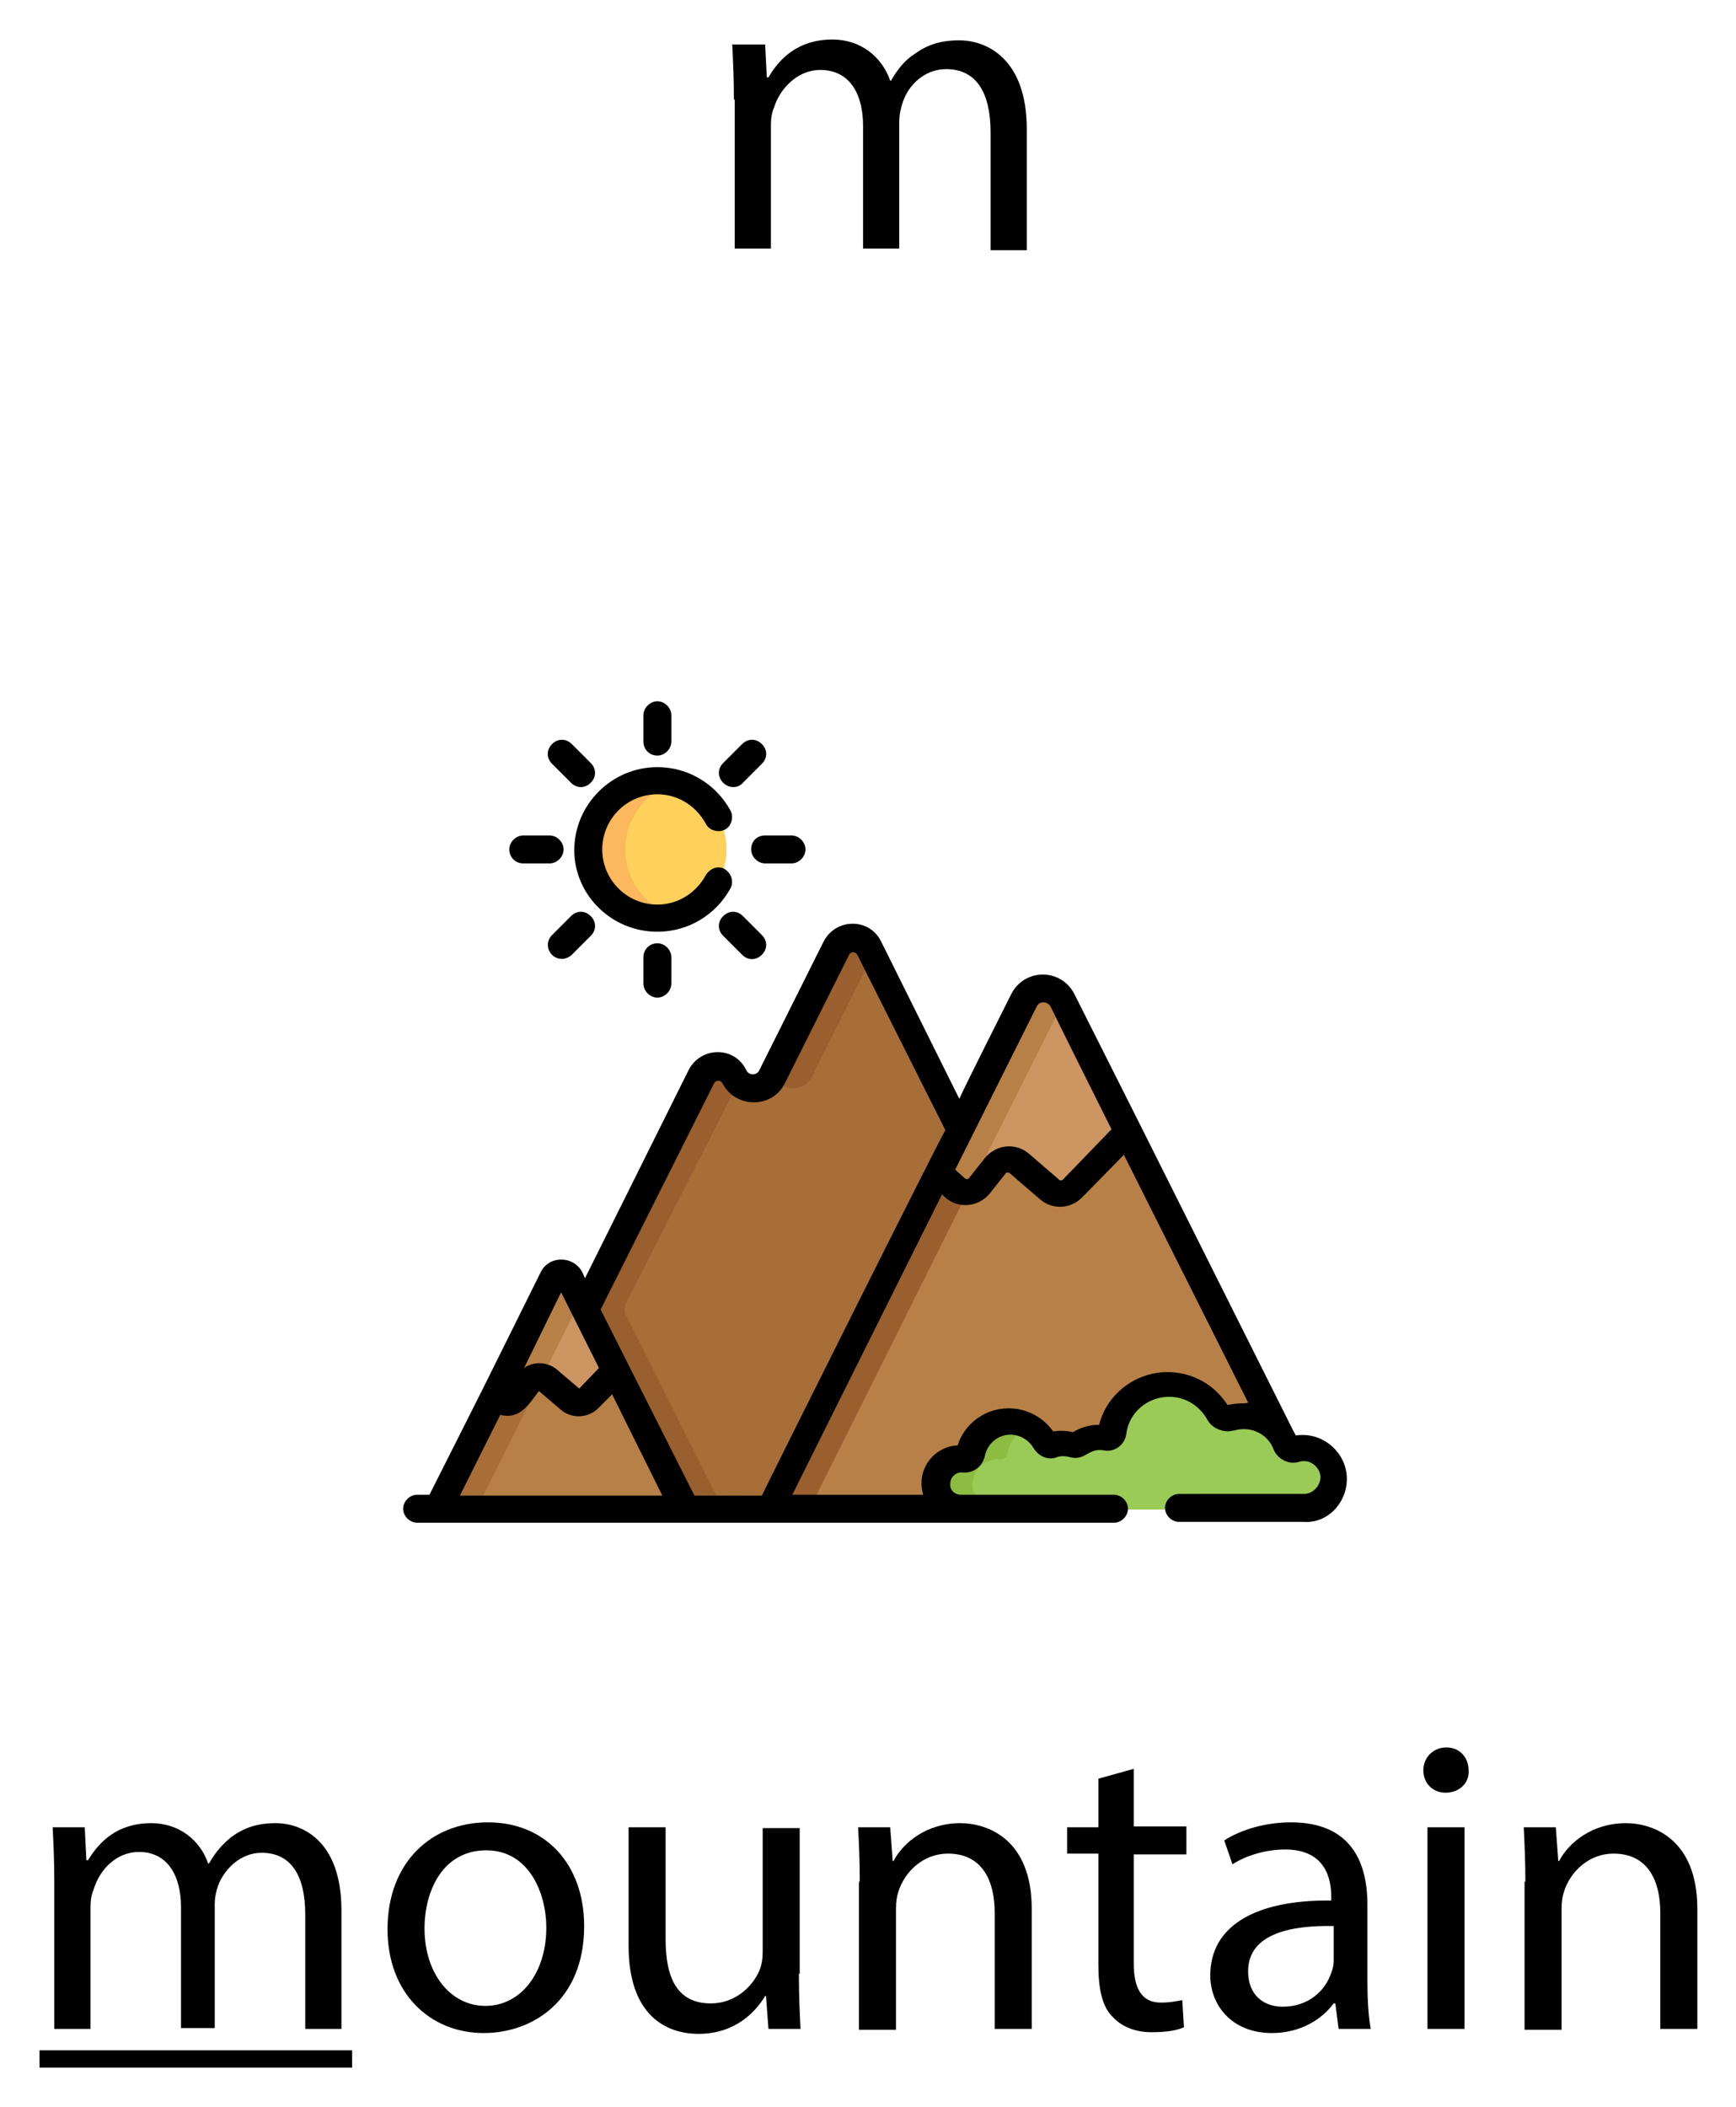 <svg
    xmlns="http://www.w3.org/2000/svg"
    viewBox="0 0 211 256"
    id="vector">
    <path
        id="path_1"
        d="M 1610.3 5.3 C 1610.1 6.3 1609.2 6.4 1608.2 6.2 C 1607.2 6 1606.5 5.5 1606.8 4.5 C 1607 3.5 1608.2 2.4 1609.1 2.6 C 1610.1 2.8 1610.6 4.4 1610.3 5.3 Z"
        fill="#f15d71"/>
    <path
        id="path_33"
        d="M 1607.5 -0.3 C 1607.5 -0.3 1606.9 -2.4 1608.6 -3.6 C 1608.8 -3.8 1609 -3.9 1609.1 -4.2 C 1609.3 -4.5 1609.8 -5.1 1610.9 -5.3 C 1611.5 -5.4 1612 -5 1611.9 -4.4 C 1611.7 -3.3 1611.5 -1.7 1611.5 -1.7 L 1607.5 -0.3 Z"
        fill="#f15d71"/>
    <path
        id="path_34"
        d="M 1621.8 25.8 C 1621.4 25.5 1620.9 25.2 1620.5 25.1 L 1621.5 22.6 L 1619.7 21.8 L 1618.4 24.9 C 1617.8 25 1617.2 25.3 1616.7 25.7 C 1616.3 26 1616.2 26.7 1616.6 27.1 C 1616.9 27.5 1617.6 27.6 1618 27.2 C 1618.8 26.6 1619.9 26.6 1620.6 27.2 C 1620.8 27.4 1621.4 27.7 1622 27.1 C 1622.4 26.8 1622.3 26.1 1621.8 25.8 Z"
        fill="#dec923"/>
    <path
        id="path_35"
        d="M 1626.6 6.8 L 1636.5 12.6 C 1636.5 12.6 1634 23.1 1619.9 23.1 C 1605.7 23.1 1609.6 3.7 1609.6 3.7 L 1607.1 3.4 C 1606.4 3.3 1605.9 2.5 1606.3 1.9 C 1607.1 0.1 1609 -2.7 1612.3 -2.8 C 1617 -3 1620 6.7 1626.6 6.8 Z"
        fill="#f2ad9a"/>
    <path
        id="path_36"
        d="M 1636.6 12.6 L 1635.6 12 L 1615.4 12 C 1615.4 12 1614.8 18.3 1619.3 20.5 C 1621.4 21.5 1622.6 22.3 1623.3 22.8 C 1634.5 21.4 1636.6 12.6 1636.6 12.6 Z"
        fill="#e7896e"/>
    <path
        id="path_37"
        d="M 1631 10.2 L 1637.4 9.1 C 1638.2 9 1638.9 9.7 1638.7 10.5 C 1638.3 12.2 1636.8 14.5 1632 14.9 C 1632 14.8 1631 10.2 1631 10.2 Z"
        fill="#dd6742"/>
    <path
        id="path_38"
        d="M 1626.8 7.3 L 1637.4 4.8 C 1638.5 4.5 1639.4 5.8 1638.8 6.7 C 1637.5 8.8 1634.7 11.4 1629.5 11.7 C 1629.1 11.9 1626.8 7.3 1626.8 7.3 Z"
        fill="#e7896e"/>
    <path
        id="path_39"
        d="M 1625.9 25.8 C 1625.5 25.4 1625 25.2 1624.5 25 L 1625.5 22.8 C 1625.8 22.1 1625.3 21.4 1624.6 21.4 C 1624.2 21.4 1623.8 21.6 1623.7 22 L 1622.4 25 C 1621.8 25.1 1621.2 25.4 1620.7 25.8 C 1620.3 26.1 1620.2 26.8 1620.5 27.2 C 1620.8 27.6 1621.5 27.7 1621.9 27.4 C 1622.7 26.8 1623.8 26.8 1624.5 27.4 C 1624.7 27.6 1625.3 27.8 1625.9 27.3 C 1626.3 26.8 1626.3 26.2 1625.9 25.8 Z"
        fill="#f4e74d"/>
    <path
        id="path_40"
        d="M 1615.7 13.4 C 1616.3 15.3 1618 17.2 1622 18.1 C 1622.6 18.2 1623.1 17.9 1623.3 17.3 C 1623.5 16.7 1623.7 16 1623.7 16 C 1623.7 16 1625.3 18.3 1629.6 19.2 C 1630.2 19.3 1630.7 19 1630.9 18.4 L 1631.3 16.7 C 1631.3 16.7 1633.6 18 1636.8 18.5 C 1637.9 18.7 1638.8 17.5 1638.4 16.5 C 1637 13.1 1633.6 6.7 1627.9 5.3 C 1623.5 4.2 1620.3 5.3 1618.3 6.6 C 1615.9 8 1614.8 10.8 1615.7 13.4 Z"
        fill="#fad989"/>
    <path
        id="path_41"
        d="M 1607.5 -0.3 C 1607 0.4 1606.5 1.1 1606.3 1.7 C 1606 2.4 1606.4 3.1 1607.1 3.2 L 1609.6 3.5 C 1609.6 3.6 1610.1 1.1 1607.5 -0.3 Z"
        fill="#f4e74d"/>
    <path
        id="path_42"
        d="M 1630.8 18.5 L 1631.2 16.8 C 1631.2 16.8 1633.5 18.1 1636.7 18.6 C 1637.8 18.8 1638.7 17.6 1638.3 16.6 C 1638.1 16.1 1637.8 15.6 1637.6 15 C 1631.7 13.3 1625 13.6 1622.4 12.7 C 1618.6 11.4 1620.5 5.6 1620.5 5.6 C 1619.7 5.9 1619 6.3 1618.4 6.7 C 1616.1 8.1 1615 11 1615.9 13.5 C 1616.5 15.4 1618.2 17.3 1622.2 18.2 C 1622.8 18.3 1623.3 18 1623.5 17.4 C 1623.7 16.8 1623.9 16.1 1623.9 16.1 C 1623.9 16.1 1625.5 18.4 1629.8 19.3 C 1630.1 19.4 1630.6 19 1630.8 18.5 Z"
        fill="#f7cb57"/>
    <path
        id="path_43"
        d="M 1611.5 0.5 L 1611.5 -0.3 C 1611.5 -0.6 1611.3 -0.8 1611 -0.8 C 1610.7 -0.8 1610.5 -0.6 1610.5 -0.3 L 1610.5 0.5 C 1610.5 0.8 1610.7 1 1611 1 C 1611.3 1 1611.5 0.8 1611.5 0.5 Z"
        fill="#010101"/>
    <path
        id="path_44"
        d="M 1639.2 5.1 C 1638.8 4.5 1638 4.2 1637.3 4.4 L 1630.6 6 C 1629.7 5.5 1628.8 5.1 1627.8 4.8 C 1627.5 4.7 1627.3 4.9 1627.2 5.2 C 1627.1 5.5 1627.3 5.7 1627.6 5.8 C 1630 6.4 1632.2 8 1634.1 10.5 C 1635.8 12.7 1637 15.1 1637.7 16.7 C 1637.8 17 1637.8 17.4 1637.6 17.7 C 1637.4 18 1637 18.1 1636.7 18.1 C 1633.7 17.6 1631.4 16.4 1631.4 16.4 C 1631.3 16.3 1631.1 16.3 1631 16.4 C 1630.9 16.5 1630.8 16.6 1630.7 16.7 L 1630.3 18.4 C 1630.2 18.7 1629.9 18.9 1629.6 18.8 C 1625.6 17.9 1624 15.8 1624 15.8 C 1623.9 15.6 1623.7 15.6 1623.5 15.6 C 1623.3 15.6 1623.2 15.8 1623.1 15.9 C 1623.1 15.9 1622.9 16.6 1622.7 17.2 C 1622.6 17.5 1622.3 17.7 1622 17.6 C 1618.8 16.8 1616.8 15.4 1616.1 13.2 C 1615.3 10.9 1616.3 8.3 1618.4 6.9 C 1619.9 6 1622.3 5 1625.5 5.3 C 1625.8 5.3 1626 5.1 1626 4.9 C 1626 4.6 1625.8 4.4 1625.6 4.4 C 1624.3 4.3 1623.1 4.3 1622 4.5 C 1620.7 3.5 1619.6 2.2 1618.5 1 C 1616.5 -1.3 1614.6 -3.4 1612.2 -3.4 C 1612.2 -3.4 1612.2 -4.1 1612.2 -4.3 C 1612.3 -4.7 1612.1 -5.2 1611.8 -5.5 C 1611.5 -5.8 1611 -5.9 1610.6 -5.8 C 1609.4 -5.5 1608.8 -4.9 1608.5 -4.4 C 1608.4 -4.2 1608.3 -4.1 1608.1 -4 C 1606.6 -2.9 1606.7 -1 1606.8 -0.4 C 1606.3 0.3 1605.9 1 1605.6 1.6 C 1605.4 2.1 1605.4 2.6 1605.6 3 C 1605.8 3.3 1606 3.5 1606.3 3.7 C 1605.7 4.9 1606.1 5.7 1606.4 6 C 1607.1 6.8 1608.2 6.8 1608.4 6.8 C 1608.4 7.2 1608.3 7.6 1608.3 8.1 C 1608.2 12.5 1608.9 15.4 1609.6 17.1 C 1609.7 17.3 1610 17.5 1610.2 17.4 C 1610.5 17.3 1610.6 17 1610.5 16.8 C 1608.3 11.3 1609.7 3.9 1609.7 3.8 C 1609.7 3.8 1609.7 3.8 1609.7 3.8 C 1609.7 3.8 1609.8 3.1 1609.6 2.2 C 1609.4 1.5 1609 0.5 1607.9 -0.3 C 1608.9 -1.4 1610.2 -2.3 1611.9 -2.3 C 1613.9 -2.3 1615.6 -0.3 1617.5 1.8 C 1618.4 2.9 1619.4 4 1620.5 4.9 C 1619.3 5.3 1618.3 5.8 1617.5 6.2 C 1616.3 7 1615.4 8.1 1614.9 9.4 C 1614.4 10.7 1614.4 12.2 1614.8 13.6 C 1615.6 16.1 1617.9 17.8 1621.5 18.6 C 1622.3 18.8 1623.2 18.3 1623.4 17.5 C 1623.4 17.4 1623.5 17.2 1623.5 17.1 C 1624.3 17.9 1627.3 19.8 1629.4 19.8 C 1630.1 19.8 1630.7 19.3 1630.9 18.6 L 1631.2 17.5 C 1631.5 17.6 1631.9 17.8 1632.4 18 C 1630.6 19.8 1628.4 21.1 1625.7 21.8 C 1625.7 21.7 1625.3 20.9 1624.3 20.9 C 1623.7 20.9 1623.2 21.2 1622.9 21.8 L 1622.6 22.4 C 1621.6 22.5 1620.6 22.6 1619.5 22.6 C 1615.7 22.6 1613 21.2 1611.3 18.4 C 1611.2 18.2 1610.9 18.1 1610.6 18.2 C 1610.4 18.3 1610.3 18.6 1610.4 18.9 C 1612.1 21.7 1614.6 23.2 1618 23.5 L 1617.6 24.5 C 1617 24.7 1616.4 25 1615.9 25.4 C 1615.6 25.7 1615.4 26 1615.4 26.4 C 1615.4 26.8 1615.5 27.2 1615.7 27.5 C 1616 27.9 1616.4 28 1616.8 28 C 1617.1 28 1617.5 27.9 1617.7 27.7 C 1618.3 27.2 1619.1 27.2 1619.7 27.7 C 1619.8 27.8 1620.1 28 1620.7 28 C 1621 28 1621.4 27.9 1621.6 27.7 C 1622.2 27.2 1623 27.2 1623.6 27.7 C 1624 28 1624.9 28.3 1625.6 27.5 C 1625.9 27.2 1626 26.8 1626 26.5 C 1626 26.1 1625.8 25.7 1625.5 25.5 C 1625.2 25.2 1624.8 25 1624.4 24.8 C 1624.4 24.8 1625.3 22.9 1625.3 22.8 C 1628.4 22 1631 20.5 1633 18.3 C 1633.8 18.6 1634.8 18.8 1635.8 19 C 1636.5 19.1 1637.2 18.8 1637.6 18.3 C 1638 17.7 1638.1 17 1637.9 16.3 C 1637.6 15.5 1637.1 14.5 1636.6 13.5 C 1637.5 12.7 1638.1 11.8 1638.4 10.6 C 1638.5 10.1 1638.4 9.5 1638 9.1 C 1637.8 8.9 1637.5 8.7 1637.2 8.6 C 1637.7 8.1 1638.1 7.6 1638.5 7 C 1639.6 6.4 1639.6 5.7 1639.2 5.1 Z M 1607.4 5.3 C 1607.1 4.7 1607.4 4.1 1607.6 3.9 L 1609 4 C 1608.9 4.4 1608.8 5 1608.8 5.8 C 1608.7 5.8 1607.8 5.8 1607.4 5.3 Z M 1609.2 3 L 1607.2 2.8 C 1607 2.8 1606.9 2.7 1606.8 2.5 C 1606.7 2.3 1606.7 2.1 1606.8 2 C 1607 1.5 1607.3 1 1607.7 0.4 C 1608.9 1.2 1609.2 2.4 1609.2 3 Z M 1608 -1.5 C 1608.1 -2.1 1608.3 -2.7 1608.9 -3.2 C 1609.2 -3.4 1609.4 -3.6 1609.5 -3.9 C 1609.6 -4.1 1610 -4.6 1611 -4.8 C 1611.2 -4.8 1611.3 -4.8 1611.3 -4.7 C 1611.3 -4.7 1611.4 -4.6 1611.4 -4.4 C 1611.3 -4.1 1611.3 -3.7 1611.2 -3.2 C 1609.9 -3 1608.8 -2.3 1608 -1.5 Z M 1621.3 24.8 C 1621.2 24.8 1621.2 24.8 1621.3 24.8 L 1621.8 23.5 C 1622.1 23.5 1622.4 23.5 1622.6 23.4 L 1622.1 24.5 C 1621.8 24.6 1621.5 24.7 1621.3 24.8 Z M 1617.6 26.9 C 1617.4 27.1 1617.1 27.1 1616.9 26.8 C 1616.7 26.5 1616.9 26.2 1617 26.1 C 1617.4 25.7 1618 25.5 1618.5 25.4 C 1618.7 25.4 1618.8 25.3 1618.9 25.1 L 1619.6 23.5 C 1619.7 23.5 1620.5 23.5 1620.7 23.5 L 1620.1 24.8 C 1620 25.2 1620.2 25.4 1620.3 25.4 C 1620 25.7 1619.9 26 1619.9 26.3 C 1619.1 26.2 1618.2 26.4 1617.6 26.9 Z M 1625.6 26.2 C 1625.7 26.3 1625.9 26.5 1625.6 26.8 C 1625.2 27.2 1624.9 26.9 1624.9 26.9 C 1624 26.1 1622.6 26.1 1621.6 26.9 C 1621.3 27.2 1621 26.9 1620.9 26.8 C 1620.7 26.6 1620.8 26.3 1621 26.1 C 1621.4 25.8 1621.9 25.5 1622.5 25.4 C 1622.7 25.4 1622.8 25.3 1622.8 25.1 L 1624.1 22.1 C 1624.2 21.9 1624.4 21.8 1624.6 21.8 C 1625 21.8 1625.3 22.1 1625.1 22.5 L 1624.1 24.7 C 1624 24.8 1624 25 1624.1 25.1 C 1624.2 25.2 1624.3 25.3 1624.4 25.4 C 1624.8 25.6 1625.2 25.9 1625.6 26.2 Z M 1638.2 10.4 C 1638 11.3 1637.5 12 1636.8 12.6 C 1636.4 11.9 1636 11.2 1635.5 10.5 C 1636 10.2 1636.4 9.9 1636.8 9.6 L 1637.4 9.5 C 1637.6 9.5 1637.8 9.5 1638 9.7 C 1638.2 10 1638.3 10.2 1638.2 10.4 Z M 1638.4 6.5 C 1637.5 7.9 1636.3 9 1634.9 9.8 C 1633.9 8.6 1632.9 7.5 1631.8 6.7 L 1637.6 5.3 C 1638 5.2 1638.3 5.4 1638.4 5.6 C 1638.6 5.9 1638.6 6.2 1638.4 6.5 Z"
        fill="#010101"/>
    <path
        id="path_45"
        d="M 1601.6 51.3 C 1601.2 51.5 1600.3 51.8 1599.1 51.8 C 1596.5 51.8 1594.8 50 1594.8 47.4 C 1594.8 44.8 1596.6 42.8 1599.4 42.8 C 1600.3 42.8 1601.1 43 1601.6 43.2 L 1601.2 44.4 C 1600.8 44.2 1600.2 44 1599.4 44 C 1597.4 44 1596.4 45.5 1596.4 47.2 C 1596.4 49.2 1597.7 50.4 1599.4 50.4 C 1600.3 50.4 1600.9 50.2 1601.3 50 L 1601.6 51.3 Z"
        fill="#010101"/>
    <path
        id="path_46"
        d="M 1603.4 39.1 L 1605 39.1 L 1605 44.5 L 1605 44.5 C 1605.2 44.1 1605.6 43.7 1606.1 43.4 C 1606.6 43.1 1607.1 43 1607.7 43 C 1608.9 43 1610.7 43.7 1610.7 46.7 L 1610.7 51.8 L 1609.1 51.8 L 1609.1 46.9 C 1609.1 45.5 1608.6 44.3 1607.1 44.3 C 1606.1 44.3 1605.3 45 1605 45.9 C 1604.9 46.1 1604.9 46.3 1604.9 46.6 L 1604.9 51.8 L 1603.3 51.8 L 1603.3 39.1 Z"
        fill="#010101"/>
    <path
        id="path_47"
        d="M 1615 40.7 C 1615 41.2 1614.6 41.7 1614 41.7 C 1613.5 41.7 1613.1 41.3 1613.1 40.7 C 1613.1 40.2 1613.5 39.7 1614.1 39.7 C 1614.6 39.7 1615 40.1 1615 40.7 Z M 1613.2 51.6 L 1613.2 43 L 1614.8 43 L 1614.8 51.6 L 1613.2 51.6 Z"
        fill="#010101"/>
    <path
        id="path_48"
        d="M 1623.5 51.3 C 1623.1 51.5 1622.2 51.8 1621 51.8 C 1618.4 51.8 1616.7 50 1616.7 47.4 C 1616.7 44.8 1618.5 42.8 1621.3 42.8 C 1622.2 42.8 1623 43 1623.5 43.2 L 1623.1 44.4 C 1622.7 44.2 1622.1 44 1621.3 44 C 1619.3 44 1618.3 45.5 1618.3 47.2 C 1618.3 49.2 1619.6 50.4 1621.3 50.4 C 1622.2 50.4 1622.8 50.2 1623.2 50 L 1623.5 51.3 Z"
        fill="#010101"/>
    <path
        id="path_49"
        d="M 1626.9 47 L 1626.9 47 C 1627.1 46.7 1627.4 46.3 1627.7 46 L 1630.2 43 L 1632.1 43 L 1628.8 46.5 L 1632.6 51.6 L 1630.7 51.6 L 1627.7 47.5 L 1626.9 48.4 L 1626.9 51.6 L 1625.4 51.6 L 1625.4 39.1 L 1626.9 39.1 L 1626.9 47 Z"
        fill="#010101"/>
    <path
        id="path_50"
        d="M 1634.5 47.6 C 1634.5 49.7 1635.9 50.6 1637.4 50.6 C 1638.5 50.6 1639.2 50.4 1639.8 50.2 L 1640.1 51.3 C 1639.6 51.5 1638.6 51.8 1637.2 51.8 C 1634.6 51.8 1633 50.1 1633 47.5 C 1633 44.9 1634.5 42.9 1637 42.9 C 1639.8 42.9 1640.5 45.4 1640.5 46.9 C 1640.5 47.2 1640.5 47.5 1640.4 47.6 L 1634.5 47.6 Z M 1639.1 46.5 C 1639.1 45.5 1638.7 44 1636.9 44 C 1635.3 44 1634.6 45.5 1634.5 46.5 L 1639.1 46.5 Z"
        fill="#010101"/>
    <path
        id="path_51"
        d="M 1642.5 45.4 C 1642.5 44.5 1642.5 43.8 1642.4 43.1 L 1643.8 43.1 L 1643.9 44.5 L 1643.9 44.5 C 1644.3 43.7 1645.3 42.9 1646.7 42.9 C 1647.9 42.9 1649.7 43.6 1649.7 46.6 L 1649.7 51.7 L 1648.1 51.7 L 1648.1 46.8 C 1648.1 45.4 1647.6 44.3 1646.1 44.3 C 1645.1 44.3 1644.3 45 1644 45.9 C 1643.9 46.1 1643.9 46.4 1643.9 46.6 L 1643.9 51.8 L 1642.3 51.8 L 1642.3 45.4 Z"
        fill="#010101"/>
    <path
        id="path_52"
        d="M 1594.8 52.6 L 1611.3 52.6 L 1611.3 53.4 L 1594.8 53.4 Z"
        fill="#010101"/>
    <path
        id="path_53"
        d="M 1615.4 -26.6 L 1613.9 -26.6 L 1613.9 -27.6 C 1614.8 -27.8 1615.5 -28.2 1616.1 -28.9 C 1616.7 -29.6 1617.2 -30.5 1617.6 -31.8 L 1618.6 -31.8 L 1618.6 -27.6 L 1621.4 -27.6 L 1621.4 -26.6 L 1618.6 -26.6 L 1618.6 -20.1 C 1618.6 -19.5 1618.7 -19.1 1618.8 -18.9 C 1619 -18.6 1619.2 -18.5 1619.6 -18.5 C 1620 -18.5 1620.4 -18.7 1620.6 -19 C 1620.8 -19.3 1620.9 -19.7 1620.9 -20.3 L 1620.9 -20.6 L 1621.9 -20.6 L 1621.9 -20.3 C 1621.9 -19 1621.6 -18.1 1621.1 -17.4 C 1620.6 -16.7 1619.7 -16.4 1618.6 -16.4 C 1617.6 -16.4 1616.8 -16.7 1616.2 -17.2 C 1615.6 -17.7 1615.4 -18.6 1615.4 -19.7 L 1615.4 -26.6 Z"
        fill="#010101"/>
    <path
        id="path_54"
        d="M 1627.5 -19.5 C 1627.5 -18.7 1627.6 -18.2 1627.8 -18 C 1628 -17.8 1628.5 -17.7 1629.2 -17.7 L 1629.2 -16.7 L 1622.8 -16.7 L 1622.8 -17.7 C 1623.4 -17.7 1623.8 -17.8 1624 -18 C 1624.2 -18.2 1624.3 -18.7 1624.3 -19.5 L 1624.3 -26.6 L 1622.8 -26.6 L 1622.8 -27.6 L 1624.4 -27.6 L 1624.4 -27.7 C 1624.4 -29 1624.8 -30 1625.5 -30.8 C 1626.2 -31.5 1627.3 -31.9 1628.7 -31.9 C 1629.6 -31.9 1630.3 -31.7 1630.8 -31.3 C 1631.3 -30.9 1631.6 -30.4 1631.6 -29.8 C 1631.6 -29.4 1631.5 -29 1631.2 -28.8 C 1631 -28.6 1630.6 -28.4 1630.2 -28.4 C 1629.8 -28.4 1629.5 -28.5 1629.2 -28.7 C 1628.9 -28.9 1628.8 -29.2 1628.8 -29.6 C 1628.8 -29.9 1628.9 -30.2 1629.1 -30.4 C 1629.2 -30.5 1629.2 -30.5 1629.2 -30.6 C 1629.2 -30.7 1629.1 -30.7 1629 -30.8 C 1628.9 -30.9 1628.7 -30.9 1628.5 -30.9 C 1628.1 -30.9 1627.8 -30.7 1627.6 -30.4 C 1627.4 -30.1 1627.3 -29.6 1627.3 -29 L 1627.3 -27.7 L 1629.5 -27.7 L 1629.5 -26.7 L 1627.4 -26.7 L 1627.4 -19.5 Z"
        fill="#010101"/>
    <path
        id="path_55"
        d="M 105.7 115.2 C 104.9 113.6 102.6 113.6 101.7 115.2 L 93.9 130.8 C 92.9 132.7 90.2 132.7 89.3 130.8 C 88.5 129.2 86.2 129.2 85.3 130.8 L 71 159.1 L 83.1 183.4 L 93.9 183.4 L 117 137.3 L 105.7 115.2 Z"
        fill="#a86e38"/>
    <path
        id="path_56"
        d="M 94.1 130.8 C 95.1 132.7 97.8 132.7 98.7 130.8 L 106.1 116 L 105.7 115.2 C 104.9 113.6 102.6 113.6 101.7 115.2 L 94 130.6 C 94 130.7 94.1 130.7 94.1 130.8 Z"
        fill="#995f2f"/>
    <path
        id="path_57"
        d="M 76 158.5 L 89.8 131.4 C 89.6 131.2 89.4 131 89.3 130.7 C 88.5 129.1 86.2 129.1 85.3 130.7 L 71 159.1 L 83.1 183.4 L 87.9 183.4 L 76 159.6 C 75.9 159.3 75.9 158.9 76 158.5 Z"
        fill="#995f2f"/>
    <path
        id="path_58"
        d="M 114.2 180.5 C 114.2 178.5 115.5 177.6 117.1 177.8 C 117.5 177.8 117.9 177.6 117.9 177.2 C 118.7 172.8 124.7 171.8 126.9 175.7 C 127.5 176.7 128.3 175.5 130.3 176.1 C 130.6 176.2 130.8 176.1 131.1 176 C 132.1 175.3 133.3 175.1 134.4 175.3 C 134.8 175.4 135.1 175.1 135.2 174.8 C 135.7 171.4 138.5 168.8 142.1 168.8 C 144.7 168.8 146.9 170.2 148.1 172.3 C 148.4 172.8 148.9 173 149.5 172.9 C 151.9 172.1 154.5 173.1 155.9 175.2 L 129.3 121.6 C 128.3 119.7 125.6 119.7 124.6 121.6 L 93.7 183.4 L 116.8 183.4 C 115.1 183.4 114.2 182.2 114.2 180.5 Z"
        fill="#b78046"/>
    <path
        id="path_59"
        d="M 129.2 121.5 C 128.2 119.6 125.5 119.6 124.5 121.5 L 93.6 183.3 L 98.4 183.3 L 129.2 121.6 L 129.2 121.5 Z"
        fill="#995f2f"/>
    <path
        id="path_60"
        d="M 83.3 183.4 L 53.3 183.4 L 67.3 155.4 L 67.3 155.4 C 67.7 154.5 69 154.5 69.4 155.4 L 83.3 183.4 Z"
        fill="#b78046"/>
    <path
        id="path_61"
        d="M 69.4 155.4 C 69 154.5 67.7 154.5 67.3 155.4 L 53.3 183.4 L 57.9 183.4 L 70.6 157.9 L 69.4 155.4 Z"
        fill="#a86e38"/>
    <path
        id="path_62"
        d="M 116.1 144.3 C 117 145.1 118.4 145 119.1 144.1 L 121 141.7 C 121.7 140.8 123.1 140.7 124 141.4 L 127.6 144.5 C 128.4 145.2 129.7 145.2 130.4 144.4 L 137.2 137.5 L 129.2 121.6 C 128.2 119.7 125.5 119.7 124.5 121.6 L 114.1 142.5 L 116.1 144.3 Z"
        fill="#cc9562"/>
    <path
        id="path_63"
        d="M 129.2 121.5 C 129.1 121.4 129 121.2 129 121.1 C 127.9 119.6 125.5 119.7 124.6 121.5 L 115.7 139.3 L 114.1 142.4 L 116.1 144.2 C 116.6 144.6 117.1 144.8 117.7 144.7 L 129.3 121.6 L 129.2 121.5 Z"
        fill="#b78046"/>
    <path
        id="path_64"
        d="M 60.2 169.5 L 60.6 169.9 C 61.3 170.5 62.3 170.4 62.9 169.7 L 64.4 167.9 C 65 167.2 66 167.1 66.7 167.7 L 69.5 170.1 C 70.1 170.6 71.1 170.6 71.7 170 L 75 166.6 L 69.4 155.5 C 69 154.6 67.7 154.6 67.3 155.5 L 60.2 169.5 Z"
        fill="#cc9562"/>
    <path
        id="path_65"
        d="M 67.2 155.4 L 63.7 162.4 L 60.2 169.5 L 60.6 169.9 C 61.3 170.5 62.3 170.4 62.9 169.7 L 64.4 167.9 C 64.8 167.4 65.3 167.2 65.9 167.3 L 70.6 157.9 L 69.4 155.4 C 69.3 155.1 69 154.9 68.8 154.8 C 68.7 154.7 68.5 154.7 68.3 154.7 C 67.9 154.7 67.5 154.9 67.2 155.4 Z"
        fill="#b78046"/>
    <path
        id="path_66"
        d="M 79.9 103.2 M 71.5 103.2 C 71.5 100.973 72.386 98.835 73.96 97.26 C 75.535 95.686 77.673 94.8 79.9 94.8 C 82.127 94.8 84.265 95.686 85.84 97.26 C 87.414 98.835 88.3 100.973 88.3 103.2 C 88.3 105.427 87.414 107.565 85.84 109.14 C 84.265 110.714 82.127 111.6 79.9 111.6 C 77.673 111.6 75.535 110.714 73.96 109.14 C 72.386 107.565 71.5 105.427 71.5 103.2"
        fill="#ffd15a"/>
    <path
        id="path_67"
        d="M 76 103.2 C 76 99.4 78.6 96.1 82.1 95.1 C 81.4 94.9 80.6 94.8 79.9 94.8 C 75.3 94.8 71.5 98.6 71.5 103.2 C 71.5 107.8 75.3 111.6 79.9 111.6 C 80.7 111.6 81.4 111.5 82.1 111.3 C 78.6 110.3 76 107 76 103.2 Z"
        fill="#fcb85c"/>
    <path
        id="path_68"
        d="M 158.5 176 C 158.1 176 157.8 176 157.4 176.1 C 157 176.2 156.5 176 156.3 175.6 C 155.2 173 152.3 171.5 149.4 172.4 C 148.9 172.6 148.3 172.3 148 171.8 C 146.8 169.7 144.6 168.3 142 168.3 C 138.5 168.3 135.6 170.9 135.1 174.3 C 135.1 174.7 134.7 174.9 134.3 174.8 C 133.2 174.6 132 174.8 131 175.5 C 130.8 175.7 130.5 175.7 130.2 175.6 C 128.2 175 127.4 176.2 126.8 175.2 C 124.6 171.3 118.6 172.3 117.8 176.7 C 117.7 177.1 117.4 177.4 117 177.3 C 115.2 177.1 113.7 178.5 113.6 180.3 C 113.6 182 114.9 183.4 116.6 183.4 C 120.6 183.4 153.2 183.4 158.3 183.4 C 160.4 183.4 162.1 181.7 162 179.6 C 162 177.6 160.4 176 158.5 176 Z"
        fill="#9acb57"/>
    <path
        id="path_69"
        d="M 118.2 180.3 C 118.2 178.6 119.8 177.1 121.6 177.3 C 122 177.3 122.4 177.1 122.4 176.7 C 122.7 175.2 123.6 174 124.9 173.3 C 122 171.8 118.5 173.5 117.9 176.7 C 117.8 177.1 117.5 177.4 117.1 177.3 C 115.3 177.1 113.8 178.5 113.7 180.3 C 113.7 182 115 183.4 116.7 183.4 C 117.4 183.4 119 183.4 121.2 183.4 C 119.6 183.4 118.2 182 118.2 180.3 Z"
        fill="#8dbc42"/>
    <path
        id="path_70"
        d="M 79.9 91.8 C 80.8 91.8 81.6 91 81.6 90.1 L 81.6 86.9 C 81.6 86 80.8 85.2 79.9 85.2 C 79 85.2 78.2 86 78.2 86.9 L 78.2 90.1 C 78.2 91 78.9 91.8 79.9 91.8 Z"
        fill="#010101"/>
    <path
        id="path_71"
        d="M 78.2 116.3 L 78.2 119.5 C 78.2 120.4 79 121.2 79.9 121.2 C 80.8 121.2 81.6 120.4 81.6 119.5 L 81.6 116.3 C 81.6 115.4 80.8 114.6 79.9 114.6 C 78.9 114.6 78.2 115.4 78.2 116.3 Z"
        fill="#010101"/>
    <path
        id="path_72"
        d="M 69.4 95.1 C 70.1 95.8 71.1 95.8 71.8 95.1 C 72.5 94.4 72.5 93.4 71.8 92.7 L 69.5 90.4 C 68.8 89.7 67.8 89.7 67.1 90.4 C 66.4 91.1 66.4 92.1 67.1 92.8 L 69.4 95.1 Z"
        fill="#010101"/>
    <path
        id="path_73"
        d="M 90.3 111.3 C 89.6 110.6 88.6 110.6 87.9 111.3 C 87.2 112 87.2 113 87.9 113.7 L 90.2 116 C 90.9 116.7 91.9 116.7 92.6 116 C 93.3 115.3 93.3 114.3 92.6 113.6 L 90.3 111.3 Z"
        fill="#010101"/>
    <path
        id="path_74"
        d="M 63.6 104.9 L 66.8 104.9 C 67.7 104.9 68.5 104.1 68.5 103.2 C 68.5 102.3 67.7 101.5 66.8 101.5 L 63.6 101.5 C 62.7 101.5 61.9 102.3 61.9 103.2 C 61.9 104.1 62.6 104.9 63.6 104.9 Z"
        fill="#010101"/>
    <path
        id="path_75"
        d="M 91.3 103.2 C 91.3 104.1 92.1 104.9 93 104.9 L 96.2 104.9 C 97.1 104.9 97.9 104.1 97.9 103.2 C 97.9 102.3 97.1 101.5 96.2 101.5 L 93 101.5 C 92 101.5 91.3 102.2 91.3 103.2 Z"
        fill="#010101"/>
    <path
        id="path_76"
        d="M 69.4 111.3 L 67.1 113.6 C 66 114.7 66.8 116.5 68.3 116.5 C 68.7 116.5 69.2 116.3 69.5 116 L 71.8 113.7 C 72.5 113 72.5 112 71.8 111.3 C 71.1 110.6 70.1 110.6 69.4 111.3 Z"
        fill="#010101"/>
    <path
        id="path_77"
        d="M 90.3 95.1 L 92.6 92.8 C 93.3 92.1 93.3 91.1 92.6 90.4 C 91.9 89.7 90.9 89.7 90.2 90.4 L 87.9 92.7 C 87.2 93.4 87.2 94.4 87.9 95.1 C 88.6 95.8 89.7 95.8 90.3 95.1 Z"
        fill="#010101"/>
    <path
        id="path_78"
        d="M 163.7 179.5 C 163.6 176.4 160.7 173.9 157.5 174.4 C 156.2 171.9 161.9 183.2 138.6 136.7 L 138.6 136.7 L 130.6 120.8 C 129 117.6 124.5 117.6 122.9 120.8 C 122.2 122.2 117.5 131.5 116.6 133.5 L 107.1 114.4 L 107.1 114.4 C 105.7 111.5 101.6 111.5 100.1 114.4 L 92.3 130 C 92 130.7 91 130.7 90.7 130 C 89.3 127.1 85.2 127.1 83.7 130 L 71.1 155.3 L 70.8 154.6 C 69.7 152.5 66.7 152.5 65.7 154.6 L 58.7 168.7 C 58.7 168.7 58.7 168.7 58.7 168.7 L 52.2 181.6 L 50.7 181.6 C 49.8 181.6 49 182.4 49 183.3 C 49 184.2 49.8 185 50.7 185 C 52.5 185 133.5 185 135.4 185 C 136.3 185 137.1 184.2 137.1 183.3 C 137.1 182.4 136.3 181.6 135.4 181.6 L 116.8 181.6 C 116 181.6 115.4 181 115.5 180.2 C 115.5 179.5 116.2 178.8 117 178.9 C 118.3 179 119.4 178.2 119.7 176.9 C 120 175.4 121.3 174.3 122.8 174.3 C 123.9 174.3 125 174.9 125.6 175.9 C 126.2 176.9 127.3 177.4 128.3 177.1 C 128.5 177 129.1 176.8 129.9 177 C 131.9 177.6 132.2 175.9 134.1 176.2 C 135.4 176.5 136.7 175.6 136.9 174.2 C 137.2 171.6 139.5 169.7 142.1 169.7 C 144 169.7 145.7 170.7 146.7 172.4 C 147.2 173.4 148.3 173.9 149.3 173.9 C 149.5 173.9 149.8 173.8 150 173.8 C 152 173.2 154.1 174.2 154.8 176.1 C 155.3 177.3 156.7 178 157.9 177.6 C 159.2 177.2 160.4 178.2 160.5 179.4 C 160.5 180.5 159.6 181.5 158.5 181.5 L 143.3 181.5 C 142.4 181.5 141.6 182.3 141.6 183.2 C 141.6 184.1 142.4 184.9 143.3 184.9 L 158.5 184.9 C 161.4 185.1 163.8 182.5 163.7 179.5 Z M 126 122.3 C 126.3 121.6 127.3 121.6 127.7 122.3 C 128.3 123.6 133.2 133.4 135.1 137.2 L 129.2 143.3 C 129.1 143.4 128.8 143.5 128.7 143.3 L 125.1 140.2 C 123.5 138.8 121.1 139 119.7 140.7 L 117.8 143.1 C 117.7 143.3 117.4 143.3 117.2 143.1 L 116.1 142.1 C 122.8 128.7 122.6 129.1 126 122.3 Z M 68.2 157 L 72.8 166.2 L 70.4 168.7 L 67.7 166.4 C 66.5 165.4 64.8 165.4 63.7 166.2 L 68.2 157 Z M 55.9 181.7 L 60.8 171.9 C 63.2 172.5 64.3 170.6 65.5 169 L 68.2 171.3 C 69.5 172.4 71.5 172.3 72.7 171.1 L 74.4 169.4 L 80.5 181.7 L 55.9 181.7 L 55.9 181.7 Z M 92.6 181.7 L 84.4 181.7 L 73 159.1 L 86.8 131.6 C 87 131.2 87.6 131.2 87.8 131.6 C 89.4 134.7 93.9 134.7 95.4 131.6 L 103.2 116 C 103.4 115.6 104 115.6 104.2 116 L 104.2 116 L 114.9 137.3 C 113.8 139.2 94.4 178 92.6 181.7 Z M 150.8 170.5 C 150.3 170.5 149.7 170.6 149.2 170.7 C 147.6 168.2 144.9 166.7 141.9 166.7 C 138 166.7 134.5 169.4 133.6 173.1 C 132.5 173.1 131.4 173.4 130.4 174 C 129.6 173.8 128.8 173.8 128 173.9 C 126.8 172.2 124.8 171.1 122.6 171.1 C 119.7 171.1 117.2 173 116.4 175.6 C 114 175.7 112 177.7 112 180.2 L 112 180.2 C 112 180.7 112.1 181.2 112.2 181.6 L 96.3 181.6 L 114.5 145.1 L 114.8 145.4 L 114.8 145.4 C 116.4 146.9 118.9 146.7 120.3 145 L 122.2 142.6 C 122.3 142.4 122.6 142.4 122.8 142.6 L 126.4 145.7 C 127.9 147 130.1 146.9 131.5 145.5 L 136.6 140.3 L 151.7 170.4 C 151.5 170.5 151.1 170.5 150.8 170.5 Z"
        fill="#010101"/>
    <path
        id="path_79"
        d="M 79.9 113.2 C 83.6 113.2 87 111.2 88.8 107.9 C 89.2 107.1 88.9 106.1 88.1 105.6 C 87.3 105.1 86.3 105.5 85.8 106.3 C 84.6 108.5 82.4 109.9 79.9 109.9 C 76.2 109.9 73.2 106.9 73.2 103.2 C 73.2 99.5 76.2 96.5 79.9 96.5 C 82.4 96.5 84.6 97.9 85.8 100.1 C 86.2 100.9 87.3 101.2 88.1 100.8 C 88.9 100.4 89.2 99.3 88.8 98.5 C 87 95.2 83.6 93.2 79.9 93.2 C 74.4 93.2 69.8 97.7 69.8 103.3 C 69.8 108.7 74.3 113.2 79.9 113.2 Z"
        fill="#010101"/>
    <path
        id="path_80"
        d="M 89.2 12.1 C 89.2 9.5 89.1 7.4 89 5.4 L 93 5.4 L 93.2 9.4 L 93.4 9.4 C 94.8 7 97.1 4.8 101.2 4.8 C 104.6 4.8 107.2 6.9 108.2 9.8 L 108.3 9.8 C 109.1 8.4 110 7.3 111.1 6.6 C 112.6 5.5 114.2 4.9 116.6 4.9 C 119.9 4.9 124.8 7.1 124.8 15.7 L 124.8 30.4 L 120.4 30.4 L 120.4 16.1 C 120.4 11.3 118.7 8.4 115 8.4 C 112.4 8.4 110.4 10.3 109.7 12.5 C 109.5 13.1 109.3 13.9 109.3 14.8 L 109.3 30.2 L 104.9 30.2 L 104.9 15.3 C 104.9 11.3 103.2 8.5 99.7 8.5 C 96.9 8.5 94.8 10.8 94.1 13 C 93.8 13.7 93.7 14.4 93.7 15.2 L 93.7 30.2 L 89.3 30.2 L 89.3 12.1 Z"
        fill="#010101"/>
    <path
        id="path_81"
        d="M 6.6 228.6 C 6.6 226.1 6.5 224 6.4 222 L 10.3 222 L 10.5 226 L 10.7 226 C 12.1 223.7 14.3 221.5 18.4 221.5 C 21.7 221.5 24.3 223.5 25.3 226.4 L 25.4 226.4 C 26.2 225 27.1 224 28.1 223.2 C 29.6 222.1 31.2 221.5 33.5 221.5 C 36.7 221.5 41.5 223.6 41.5 232.1 L 41.5 246.5 L 37.1 246.5 L 37.1 232.6 C 37.1 227.9 35.4 225.1 31.8 225.1 C 29.3 225.1 27.3 227 26.5 229.1 C 26.3 229.7 26.1 230.5 26.1 231.3 L 26.1 246.4 L 22 246.4 L 22 231.7 C 22 227.8 20.3 225 16.9 225 C 14.1 225 12.1 227.2 11.4 229.5 C 11.1 230.2 11 230.9 11 231.7 L 11 246.5 L 6.6 246.5 L 6.6 228.6 Z"
        fill="#010101"/>
    <path
        id="path_82"
        d="M 71 234 C 71 243.1 64.7 247 58.8 247 C 52.2 247 47.1 242.1 47.1 234.4 C 47.1 226.2 52.5 221.4 59.3 221.4 C 66.3 221.4 71 226.5 71 234 Z M 51.6 234.3 C 51.6 239.7 54.7 243.7 59 243.7 C 63.3 243.7 66.4 239.7 66.4 234.2 C 66.4 230 64.3 224.8 59.1 224.8 C 53.9 224.8 51.6 229.6 51.6 234.3 Z"
        fill="#010101"/>
    <path
        id="path_83"
        d="M 97.1 239.8 C 97.1 242.3 97.2 244.6 97.3 246.5 L 93.4 246.5 L 93.1 242.5 L 93 242.5 C 91.8 244.5 89.3 247.1 84.9 247.1 C 81.1 247.1 76.4 245 76.4 236.4 L 76.4 222 L 80.9 222 L 80.9 235.6 C 80.9 240.3 82.3 243.4 86.4 243.4 C 89.4 243.4 91.5 241.3 92.3 239.4 C 92.6 238.7 92.7 237.9 92.7 237.1 L 92.7 222.1 L 97.2 222.1 L 97.2 239.8 Z"
        fill="#010101"/>
    <path
        id="path_84"
        d="M 104.5 228.6 C 104.5 226.1 104.4 224 104.3 222 L 108.2 222 L 108.5 226.1 L 108.6 226.1 C 109.8 223.8 112.7 221.5 116.7 221.5 C 120.1 221.5 125.4 223.5 125.4 231.9 L 125.4 246.5 L 120.9 246.5 L 120.9 232.4 C 120.9 228.5 119.4 225.2 115.2 225.2 C 112.3 225.2 110 227.3 109.2 229.8 C 109 230.4 108.9 231.1 108.9 231.9 L 108.9 246.6 L 104.4 246.6 L 104.4 228.6 Z"
        fill="#010101"/>
    <path
        id="path_85"
        d="M 137.8 214.9 L 137.8 221.9 L 144.2 221.9 L 144.2 225.3 L 137.8 225.3 L 137.8 238.5 C 137.8 241.5 138.7 243.3 141.1 243.3 C 142.3 243.3 143.1 243.1 143.7 243 L 143.9 246.3 C 143 246.7 141.7 246.9 140 246.9 C 137.9 246.9 136.3 246.2 135.2 245 C 133.9 243.7 133.5 241.5 133.5 238.6 L 133.5 225.2 L 129.7 225.2 L 129.7 222 L 133.5 222 L 133.5 216.1 L 137.8 214.9 Z"
        fill="#010101"/>
    <path
        id="path_86"
        d="M 162.7 246.5 L 162.3 243.4 L 162.1 243.4 C 160.7 245.3 158.1 247 154.6 247 C 149.6 247 147.1 243.5 147.1 240 C 147.1 234.1 152.4 230.8 161.8 230.9 L 161.8 230.4 C 161.8 228.4 161.2 224.7 156.2 224.7 C 153.9 224.7 151.5 225.4 149.8 226.5 L 148.8 223.6 C 150.8 222.3 153.8 221.4 156.9 221.4 C 164.4 221.4 166.2 226.5 166.2 231.4 L 166.2 240.6 C 166.2 242.7 166.3 244.8 166.6 246.5 L 162.7 246.5 Z M 162.1 234 C 157.2 233.9 151.7 234.8 151.7 239.5 C 151.7 242.4 153.6 243.8 155.9 243.8 C 159.1 243.8 161.1 241.8 161.8 239.7 C 162 239.2 162.1 238.7 162.1 238.3 L 162.1 234 Z"
        fill="#010101"/>
    <path
        id="path_87"
        d="M 178.5 215.1 C 178.6 216.6 177.4 217.8 175.7 217.8 C 174.1 217.8 173 216.6 173 215.1 C 173 213.5 174.2 212.3 175.8 212.3 C 177.4 212.3 178.5 213.5 178.5 215.1 Z M 173.5 246.5 L 173.5 222 L 178 222 L 178 246.5 L 173.5 246.5 Z"
        fill="#010101"/>
    <path
        id="path_88"
        d="M 185.4 228.6 C 185.4 226.1 185.3 224 185.2 222 L 189.1 222 L 189.4 226.1 L 189.5 226.1 C 190.7 223.8 193.6 221.5 197.6 221.5 C 201 221.5 206.3 223.5 206.3 231.9 L 206.3 246.5 L 201.8 246.5 L 201.8 232.4 C 201.8 228.5 200.3 225.2 196.1 225.2 C 193.2 225.2 190.9 227.3 190.1 229.8 C 189.9 230.4 189.8 231.1 189.8 231.9 L 189.8 246.6 L 185.3 246.6 L 185.3 228.6 Z"
        fill="#010101"/>
    <path
        id="path_110"
        d="M 4.8 249.1 L 42.8 249.1 L 42.8 251.2 L 4.8 251.2 Z"
        fill="#010101"/>
</svg>
